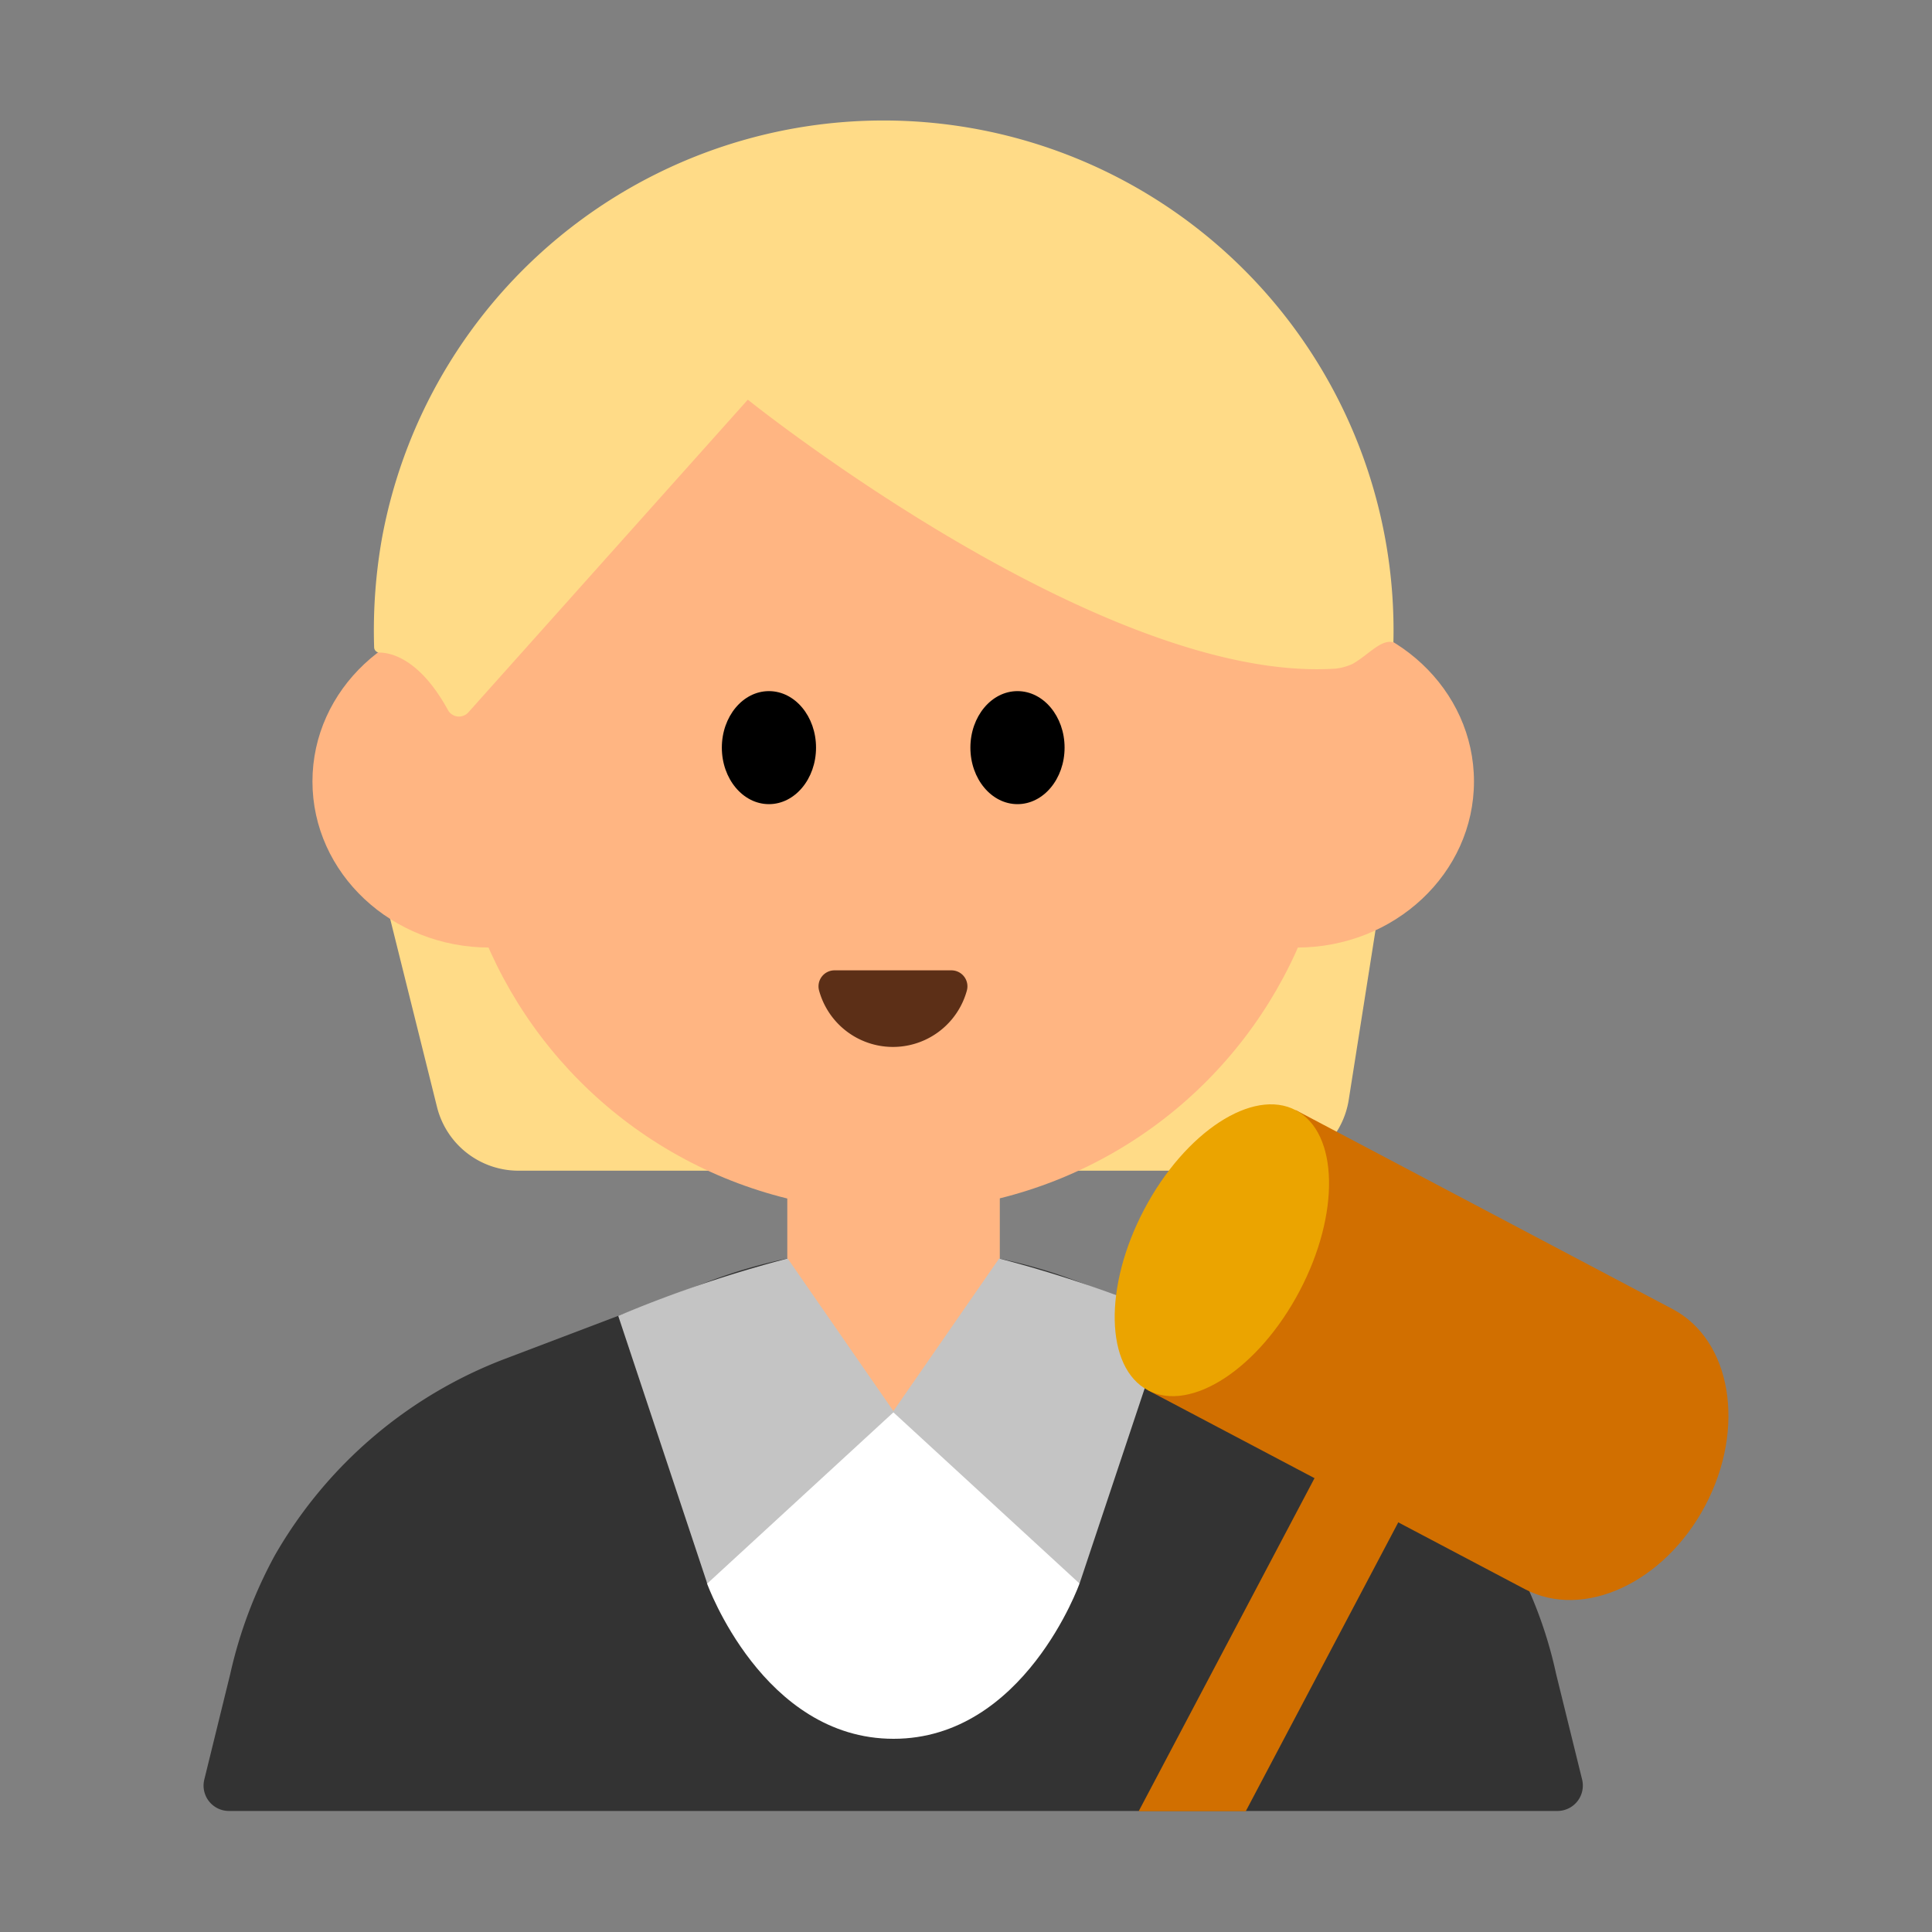 <svg id="Layer_1" data-name="Layer 1" xmlns="http://www.w3.org/2000/svg" viewBox="0 0 40 40"><rect x="0" y="0" width="40" height="40" fill="#808080" stroke="none"/><defs><style>.cls-1{fill:#333;}.cls-2{fill:#ffdb87;}.cls-3{fill:#ffb582;}.cls-4{fill:#5c2f17;}.cls-5{fill:#fff;}.cls-6{fill:#c4c4c4;}.cls-7{fill:#d16f00;}.cls-8{fill:#eba400;}.cls-9{fill:none;}</style></defs><path class="cls-1" d="M26.524,28.131l-4.213-1.6a10.758,10.758,0,0,0-7.637,0l-4.213,1.6A9.311,9.311,0,0,0,5.691,32.2a9.4,9.4,0,0,0-.923,2.453L4.23,36.843a.525.525,0,0,0,.51.651H32.246a.526.526,0,0,0,.51-.651l-.539-2.188a8.951,8.951,0,0,0-5.693-6.524Z"/><path class="cls-2" d="M8.006,18.735,9.048,22.92a1.739,1.739,0,0,0,1.687,1.318H26.207a1.737,1.737,0,0,0,1.717-1.467l.637-4.036Z"/><circle class="cls-3" cx="18.493" cy="15.922" r="9.158"/><ellipse class="cls-3" cx="10.135" cy="16.179" rx="3.666" ry="3.439"/><ellipse class="cls-3" cx="26.851" cy="16.179" rx="3.666" ry="3.439"/><path class="cls-2" d="M28.849,13.3A10.559,10.559,0,0,0,7.908,11.144,10.949,10.949,0,0,0,7.746,13.4a.112.112,0,0,0,.107.111c.234,0,.833.121,1.417,1.182a.261.261,0,0,0,.423.06l5.79-6.478s7.333,5.89,12.174,5.568a1.13,1.13,0,0,0,.351-.1C28.33,13.56,28.6,13.223,28.849,13.3Z"/><ellipse cx="15.92" cy="15.479" rx="0.975" ry="1.17"/><ellipse cx="21.066" cy="15.479" rx="0.975" ry="1.17"/><path class="cls-4" d="M19.7,20.09a.331.331,0,0,1,.317.421,1.586,1.586,0,0,1-3.058,0,.331.331,0,0,1,.316-.421Z"/><path class="cls-3" d="M16.308,23.675H20.7a0,0,0,0,1,0,0v4.169a2.2,2.2,0,0,1-2.2,2.2h0a2.2,2.2,0,0,1-2.2-2.2V23.675a0,0,0,0,1,0,0Z"/><path class="cls-5" d="M14.639,32.786S15.793,36,18.5,36s3.851-3.216,3.851-3.216V29.231H14.639Z"/><path class="cls-6" d="M16.308,26.056l2.2,3.175-3.865,3.555L12.8,27.244A25.935,25.935,0,0,1,16.308,26.056Z"/><path class="cls-6" d="M20.686,26.056l-2.2,3.175,3.865,3.555L24.2,27.244A25.935,25.935,0,0,0,20.686,26.056Z"/><path class="cls-7" d="M31.568,32.9c1.22.644,2.894-.131,3.739-1.732s.542-3.421-.678-4.065l-7.8-4.118-3.061,5.8Z"/><ellipse class="cls-8" cx="25.298" cy="25.885" rx="3.278" ry="1.817" transform="translate(-9.404 36.172) rotate(-62.169)"/><polygon class="cls-7" points="25.792 37.5 29.78 29.946 28.046 29.031 23.575 37.5 25.792 37.5"/><rect class="cls-9" width="40" height="40"/></svg>